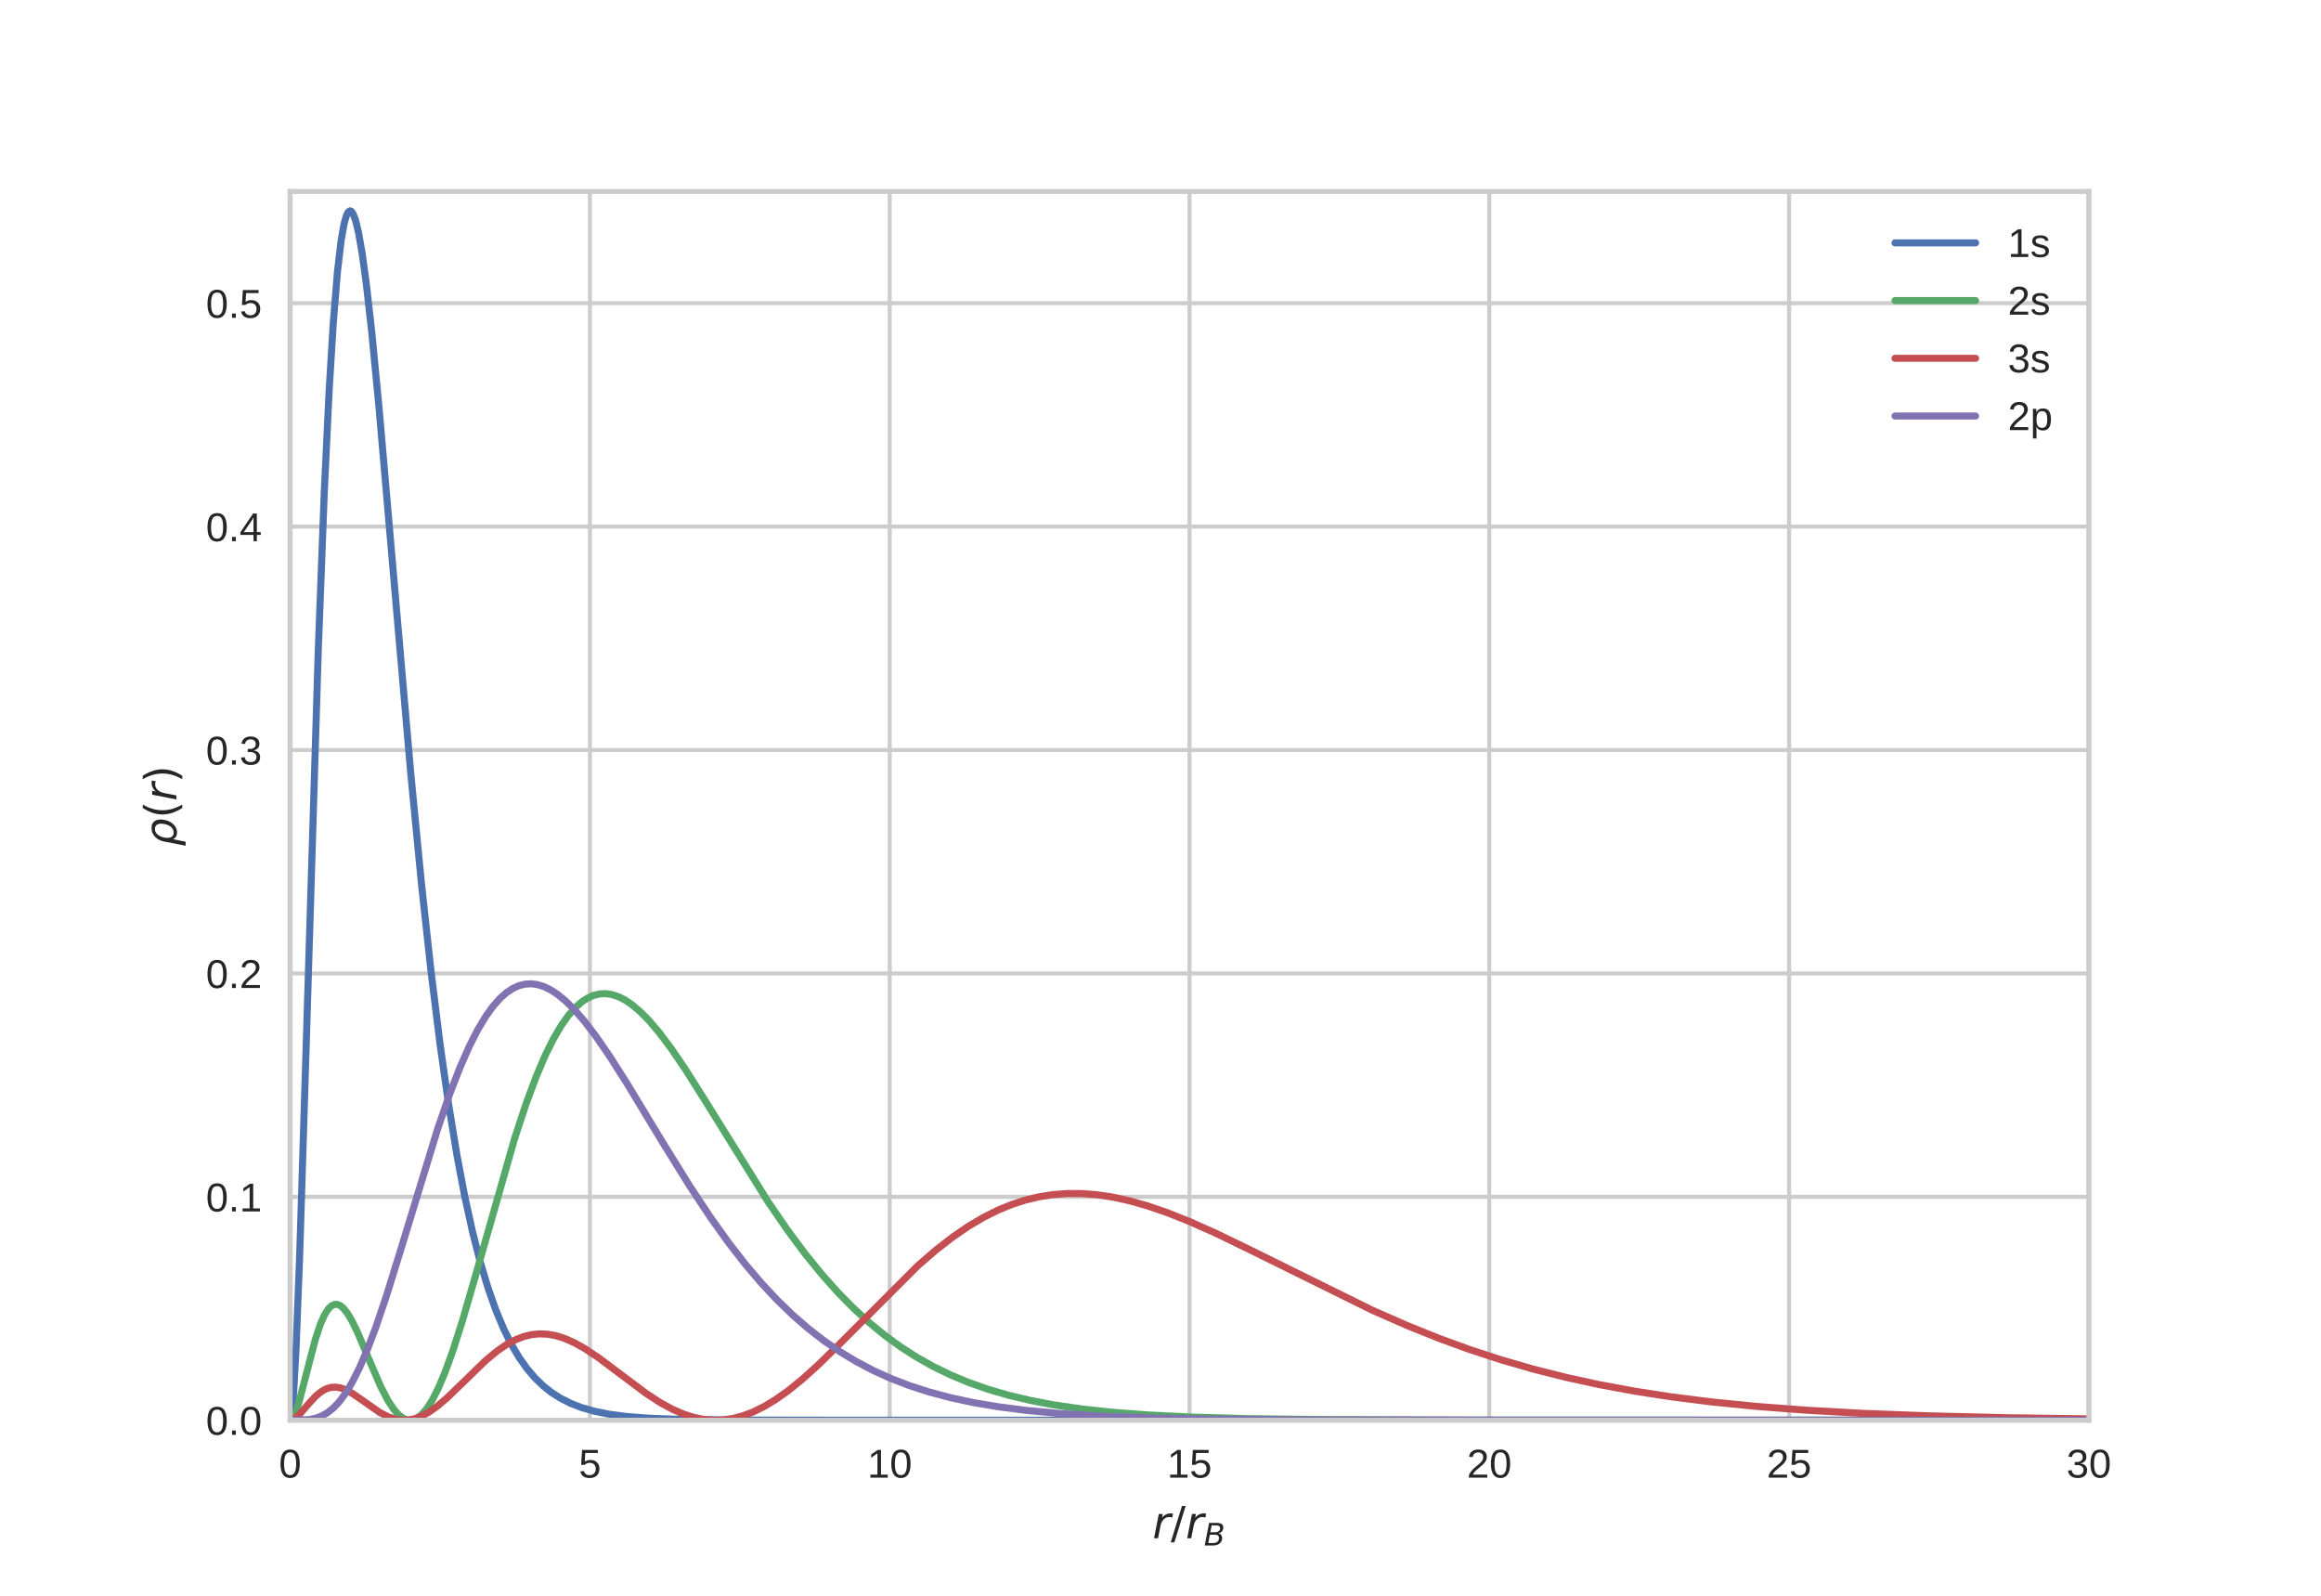 <?xml version="1.0" encoding="utf-8" standalone="no"?>
<!DOCTYPE svg PUBLIC "-//W3C//DTD SVG 1.1//EN"
  "http://www.w3.org/Graphics/SVG/1.1/DTD/svg11.dtd">
<!-- Created with matplotlib (http://matplotlib.org/) -->
<svg height="316.8pt" version="1.1" viewBox="0 0 460.8 316.8" width="460.8pt" xmlns="http://www.w3.org/2000/svg" xmlns:xlink="http://www.w3.org/1999/xlink">
 <defs>
  <style type="text/css">
*{stroke-linecap:butt;stroke-linejoin:round;}
  </style>
 </defs>
 <g id="figure_1">
  <g id="patch_1">
   <path d="M 0 316.8 
L 460.8 316.8 
L 460.8 0 
L 0 0 
z
" style="fill:#ffffff;"/>
  </g>
  <g id="axes_1">
   <g id="patch_2">
    <path d="M 57.6 281.952 
L 414.72 281.952 
L 414.72 38.016 
L 57.6 38.016 
z
" style="fill:#ffffff;"/>
   </g>
   <g id="matplotlib.axis_1">
    <g id="xtick_1">
     <g id="line2d_1">
      <path clip-path="url(#p9a86a584d2)" d="M 57.6 281.952 
L 57.6 38.016 
" style="fill:none;stroke:#cccccc;stroke-linecap:round;stroke-width:0.8;"/>
     </g>
     <g id="line2d_2"/>
     <g id="text_1">
      <!-- 0 -->
      <defs>
       <path d="M 51.703 34.422 
Q 51.703 17.188 45.625 8.094 
Q 39.547 -0.984 27.688 -0.984 
Q 15.828 -0.984 9.859 8.047 
Q 3.906 17.094 3.906 34.422 
Q 3.906 52.156 9.688 60.984 
Q 15.484 69.828 27.984 69.828 
Q 40.141 69.828 45.922 60.891 
Q 51.703 51.953 51.703 34.422 
z
M 42.781 34.422 
Q 42.781 49.312 39.328 56 
Q 35.891 62.703 27.984 62.703 
Q 19.875 62.703 16.328 56.109 
Q 12.797 49.516 12.797 34.422 
Q 12.797 19.781 16.375 12.984 
Q 19.969 6.203 27.781 6.203 
Q 35.547 6.203 39.156 13.125 
Q 42.781 20.062 42.781 34.422 
z
" id="LiberationSans-30"/>
      </defs>
      <g style="fill:#262626;" transform="translate(55.376 293.349)scale(0.08 -0.08)">
       <use xlink:href="#LiberationSans-30"/>
      </g>
     </g>
    </g>
    <g id="xtick_2">
     <g id="line2d_3">
      <path clip-path="url(#p9a86a584d2)" d="M 117.12 281.952 
L 117.12 38.016 
" style="fill:none;stroke:#cccccc;stroke-linecap:round;stroke-width:0.8;"/>
     </g>
     <g id="line2d_4"/>
     <g id="text_2">
      <!-- 5 -->
      <defs>
       <path d="M 51.422 22.406 
Q 51.422 11.531 44.953 5.266 
Q 38.484 -0.984 27 -0.984 
Q 17.391 -0.984 11.469 3.219 
Q 5.562 7.422 4 15.375 
L 12.891 16.406 
Q 15.672 6.203 27.203 6.203 
Q 34.281 6.203 38.281 10.469 
Q 42.281 14.75 42.281 22.219 
Q 42.281 28.719 38.25 32.719 
Q 34.234 36.719 27.391 36.719 
Q 23.828 36.719 20.75 35.594 
Q 17.672 34.469 14.594 31.781 
L 6 31.781 
L 8.297 68.797 
L 47.406 68.797 
L 47.406 61.328 
L 16.312 61.328 
L 14.984 39.5 
Q 20.703 43.891 29.203 43.891 
Q 39.359 43.891 45.391 37.938 
Q 51.422 31.984 51.422 22.406 
z
" id="LiberationSans-35"/>
      </defs>
      <g style="fill:#262626;" transform="translate(114.896 293.349)scale(0.08 -0.08)">
       <use xlink:href="#LiberationSans-35"/>
      </g>
     </g>
    </g>
    <g id="xtick_3">
     <g id="line2d_5">
      <path clip-path="url(#p9a86a584d2)" d="M 176.64 281.952 
L 176.64 38.016 
" style="fill:none;stroke:#cccccc;stroke-linecap:round;stroke-width:0.8;"/>
     </g>
     <g id="line2d_6"/>
     <g id="text_3">
      <!-- 10 -->
      <defs>
       <path d="M 7.625 0 
L 7.625 7.469 
L 25.141 7.469 
L 25.141 60.406 
L 9.625 49.312 
L 9.625 57.625 
L 25.875 68.797 
L 33.984 68.797 
L 33.984 7.469 
L 50.734 7.469 
L 50.734 0 
z
" id="LiberationSans-31"/>
      </defs>
      <g style="fill:#262626;" transform="translate(172.191 293.349)scale(0.08 -0.08)">
       <use xlink:href="#LiberationSans-31"/>
       <use x="55.615" xlink:href="#LiberationSans-30"/>
      </g>
     </g>
    </g>
    <g id="xtick_4">
     <g id="line2d_7">
      <path clip-path="url(#p9a86a584d2)" d="M 236.16 281.952 
L 236.16 38.016 
" style="fill:none;stroke:#cccccc;stroke-linecap:round;stroke-width:0.8;"/>
     </g>
     <g id="line2d_8"/>
     <g id="text_4">
      <!-- 15 -->
      <g style="fill:#262626;" transform="translate(231.711 293.349)scale(0.08 -0.08)">
       <use xlink:href="#LiberationSans-31"/>
       <use x="55.615" xlink:href="#LiberationSans-35"/>
      </g>
     </g>
    </g>
    <g id="xtick_5">
     <g id="line2d_9">
      <path clip-path="url(#p9a86a584d2)" d="M 295.68 281.952 
L 295.68 38.016 
" style="fill:none;stroke:#cccccc;stroke-linecap:round;stroke-width:0.8;"/>
     </g>
     <g id="line2d_10"/>
     <g id="text_5">
      <!-- 20 -->
      <defs>
       <path d="M 5.031 0 
L 5.031 6.203 
Q 7.516 11.922 11.109 16.281 
Q 14.703 20.656 18.656 24.188 
Q 22.609 27.734 26.484 30.766 
Q 30.375 33.797 33.5 36.812 
Q 36.625 39.844 38.547 43.156 
Q 40.484 46.484 40.484 50.688 
Q 40.484 56.344 37.156 59.469 
Q 33.844 62.594 27.938 62.594 
Q 22.312 62.594 18.672 59.547 
Q 15.047 56.5 14.406 50.984 
L 5.422 51.812 
Q 6.391 60.062 12.422 64.938 
Q 18.453 69.828 27.938 69.828 
Q 38.328 69.828 43.922 64.922 
Q 49.516 60.016 49.516 50.984 
Q 49.516 46.969 47.672 43.016 
Q 45.844 39.062 42.234 35.109 
Q 38.625 31.156 28.422 22.859 
Q 22.797 18.266 19.469 14.578 
Q 16.156 10.891 14.703 7.469 
L 50.594 7.469 
L 50.594 0 
z
" id="LiberationSans-32"/>
      </defs>
      <g style="fill:#262626;" transform="translate(291.231 293.349)scale(0.08 -0.08)">
       <use xlink:href="#LiberationSans-32"/>
       <use x="55.615" xlink:href="#LiberationSans-30"/>
      </g>
     </g>
    </g>
    <g id="xtick_6">
     <g id="line2d_11">
      <path clip-path="url(#p9a86a584d2)" d="M 355.2 281.952 
L 355.2 38.016 
" style="fill:none;stroke:#cccccc;stroke-linecap:round;stroke-width:0.8;"/>
     </g>
     <g id="line2d_12"/>
     <g id="text_6">
      <!-- 25 -->
      <g style="fill:#262626;" transform="translate(350.751 293.349)scale(0.08 -0.08)">
       <use xlink:href="#LiberationSans-32"/>
       <use x="55.615" xlink:href="#LiberationSans-35"/>
      </g>
     </g>
    </g>
    <g id="xtick_7">
     <g id="line2d_13">
      <path clip-path="url(#p9a86a584d2)" d="M 414.72 281.952 
L 414.72 38.016 
" style="fill:none;stroke:#cccccc;stroke-linecap:round;stroke-width:0.8;"/>
     </g>
     <g id="line2d_14"/>
     <g id="text_7">
      <!-- 30 -->
      <defs>
       <path d="M 51.219 19 
Q 51.219 9.469 45.156 4.234 
Q 39.109 -0.984 27.875 -0.984 
Q 17.438 -0.984 11.203 3.734 
Q 4.984 8.453 3.812 17.672 
L 12.891 18.5 
Q 14.656 6.297 27.875 6.297 
Q 34.516 6.297 38.297 9.562 
Q 42.094 12.844 42.094 19.281 
Q 42.094 24.906 37.766 28.047 
Q 33.453 31.203 25.297 31.203 
L 20.312 31.203 
L 20.312 38.812 
L 25.094 38.812 
Q 32.328 38.812 36.297 41.969 
Q 40.281 45.125 40.281 50.688 
Q 40.281 56.203 37.031 59.391 
Q 33.797 62.594 27.391 62.594 
Q 21.578 62.594 17.984 59.609 
Q 14.406 56.641 13.812 51.219 
L 4.984 51.906 
Q 5.953 60.359 11.984 65.094 
Q 18.016 69.828 27.484 69.828 
Q 37.844 69.828 43.578 65.016 
Q 49.312 60.203 49.312 51.609 
Q 49.312 45.016 45.625 40.891 
Q 41.938 36.766 34.906 35.297 
L 34.906 35.109 
Q 42.625 34.281 46.922 29.938 
Q 51.219 25.594 51.219 19 
z
" id="LiberationSans-33"/>
      </defs>
      <g style="fill:#262626;" transform="translate(410.271 293.349)scale(0.08 -0.08)">
       <use xlink:href="#LiberationSans-33"/>
       <use x="55.615" xlink:href="#LiberationSans-30"/>
      </g>
     </g>
    </g>
    <g id="text_8">
     <!-- $r/r_B$ -->
     <defs>
      <path d="M 44.578 46.391 
Q 43.219 47.125 41.453 47.516 
Q 39.703 47.906 37.703 47.906 
Q 30.516 47.906 25.141 42.453 
Q 19.781 37.016 18.016 27.875 
L 12.5 0 
L 3.516 0 
L 14.203 54.688 
L 23.188 54.688 
L 21.484 46.188 
Q 25.047 50.922 30 53.453 
Q 34.969 56 40.578 56 
Q 42.047 56 43.453 55.828 
Q 44.875 55.672 46.297 55.281 
z
" id="DejaVuSans-Oblique-72"/>
      <path d="M 25.391 72.906 
L 33.688 72.906 
L 8.297 -9.281 
L 0 -9.281 
z
" id="DejaVuSans-2f"/>
      <path d="M 16.891 72.906 
L 42.094 72.906 
Q 52.344 72.906 57.422 69.094 
Q 62.5 65.281 62.5 57.625 
Q 62.5 50.594 58.125 45.484 
Q 53.766 40.375 46.688 39.312 
Q 52.734 37.938 55.766 34.078 
Q 58.797 30.219 58.797 23.781 
Q 58.797 12.797 50.656 6.391 
Q 42.531 0 28.422 0 
L 2.688 0 
z
M 19.281 34.812 
L 14.109 8.109 
L 29.984 8.109 
Q 38.922 8.109 43.75 12.203 
Q 48.578 16.312 48.578 23.781 
Q 48.578 29.547 45.375 32.172 
Q 42.188 34.812 35.109 34.812 
z
M 25.094 64.797 
L 20.797 42.828 
L 35.5 42.828 
Q 43.359 42.828 47.781 46.234 
Q 52.203 49.656 52.203 55.719 
Q 52.203 60.453 49.219 62.625 
Q 46.234 64.797 39.703 64.797 
z
" id="DejaVuSans-Oblique-42"/>
     </defs>
     <g style="fill:#262626;" transform="translate(228.812 305.387)scale(0.088 -0.088)">
      <use transform="translate(0 0.094)" xlink:href="#DejaVuSans-Oblique-72"/>
      <use transform="translate(41.113 0.094)" xlink:href="#DejaVuSans-2f"/>
      <use transform="translate(74.805 0.094)" xlink:href="#DejaVuSans-Oblique-72"/>
      <use transform="translate(115.918 -16.312)scale(0.7)" xlink:href="#DejaVuSans-Oblique-42"/>
     </g>
    </g>
   </g>
   <g id="matplotlib.axis_2">
    <g id="ytick_1">
     <g id="line2d_15">
      <path clip-path="url(#p9a86a584d2)" d="M 57.6 281.952 
L 414.72 281.952 
" style="fill:none;stroke:#cccccc;stroke-linecap:round;stroke-width:0.8;"/>
     </g>
     <g id="line2d_16"/>
     <g id="text_9">
      <!-- 0.0 -->
      <defs>
       <path d="M 9.125 0 
L 9.125 10.688 
L 18.656 10.688 
L 18.656 0 
z
" id="LiberationSans-2e"/>
      </defs>
      <g style="fill:#262626;" transform="translate(40.88 284.851)scale(0.08 -0.08)">
       <use xlink:href="#LiberationSans-30"/>
       <use x="55.615" xlink:href="#LiberationSans-2e"/>
       <use x="83.398" xlink:href="#LiberationSans-30"/>
      </g>
     </g>
    </g>
    <g id="ytick_2">
     <g id="line2d_17">
      <path clip-path="url(#p9a86a584d2)" d="M 57.6 237.6 
L 414.72 237.6 
" style="fill:none;stroke:#cccccc;stroke-linecap:round;stroke-width:0.8;"/>
     </g>
     <g id="line2d_18"/>
     <g id="text_10">
      <!-- 0.1 -->
      <g style="fill:#262626;" transform="translate(40.88 240.499)scale(0.08 -0.08)">
       <use xlink:href="#LiberationSans-30"/>
       <use x="55.615" xlink:href="#LiberationSans-2e"/>
       <use x="83.398" xlink:href="#LiberationSans-31"/>
      </g>
     </g>
    </g>
    <g id="ytick_3">
     <g id="line2d_19">
      <path clip-path="url(#p9a86a584d2)" d="M 57.6 193.248 
L 414.72 193.248 
" style="fill:none;stroke:#cccccc;stroke-linecap:round;stroke-width:0.8;"/>
     </g>
     <g id="line2d_20"/>
     <g id="text_11">
      <!-- 0.2 -->
      <g style="fill:#262626;" transform="translate(40.88 196.147)scale(0.08 -0.08)">
       <use xlink:href="#LiberationSans-30"/>
       <use x="55.615" xlink:href="#LiberationSans-2e"/>
       <use x="83.398" xlink:href="#LiberationSans-32"/>
      </g>
     </g>
    </g>
    <g id="ytick_4">
     <g id="line2d_21">
      <path clip-path="url(#p9a86a584d2)" d="M 57.6 148.896 
L 414.72 148.896 
" style="fill:none;stroke:#cccccc;stroke-linecap:round;stroke-width:0.8;"/>
     </g>
     <g id="line2d_22"/>
     <g id="text_12">
      <!-- 0.3 -->
      <g style="fill:#262626;" transform="translate(40.88 151.795)scale(0.08 -0.08)">
       <use xlink:href="#LiberationSans-30"/>
       <use x="55.615" xlink:href="#LiberationSans-2e"/>
       <use x="83.398" xlink:href="#LiberationSans-33"/>
      </g>
     </g>
    </g>
    <g id="ytick_5">
     <g id="line2d_23">
      <path clip-path="url(#p9a86a584d2)" d="M 57.6 104.544 
L 414.72 104.544 
" style="fill:none;stroke:#cccccc;stroke-linecap:round;stroke-width:0.8;"/>
     </g>
     <g id="line2d_24"/>
     <g id="text_13">
      <!-- 0.4 -->
      <defs>
       <path d="M 43.016 15.578 
L 43.016 0 
L 34.719 0 
L 34.719 15.578 
L 2.297 15.578 
L 2.297 22.406 
L 33.797 68.797 
L 43.016 68.797 
L 43.016 22.516 
L 52.688 22.516 
L 52.688 15.578 
z
M 34.719 58.891 
Q 34.625 58.594 33.344 56.297 
Q 32.078 54 31.453 53.078 
L 13.812 27.094 
L 11.188 23.484 
L 10.406 22.516 
L 34.719 22.516 
z
" id="LiberationSans-34"/>
      </defs>
      <g style="fill:#262626;" transform="translate(40.88 107.443)scale(0.08 -0.08)">
       <use xlink:href="#LiberationSans-30"/>
       <use x="55.615" xlink:href="#LiberationSans-2e"/>
       <use x="83.398" xlink:href="#LiberationSans-34"/>
      </g>
     </g>
    </g>
    <g id="ytick_6">
     <g id="line2d_25">
      <path clip-path="url(#p9a86a584d2)" d="M 57.6 60.192 
L 414.72 60.192 
" style="fill:none;stroke:#cccccc;stroke-linecap:round;stroke-width:0.8;"/>
     </g>
     <g id="line2d_26"/>
     <g id="text_14">
      <!-- 0.5 -->
      <g style="fill:#262626;" transform="translate(40.88 63.091)scale(0.08 -0.08)">
       <use xlink:href="#LiberationSans-30"/>
       <use x="55.615" xlink:href="#LiberationSans-2e"/>
       <use x="83.398" xlink:href="#LiberationSans-35"/>
      </g>
     </g>
    </g>
    <g id="text_15">
     <!-- $\rho(r)$ -->
     <defs>
      <path d="M 18.797 44.922 
Q 22.703 49.906 30.953 54.297 
Q 34.188 56 43.062 56 
Q 53.031 56 57.719 48.094 
Q 62.406 40.188 59.906 27.297 
Q 57.375 14.406 49.609 6.484 
Q 41.844 -1.422 31.891 -1.422 
Q 25.875 -1.422 22.016 0.984 
Q 18.172 3.328 16.312 8.203 
L 10.641 -20.797 
L 1.609 -20.797 
L 10.891 26.812 
Q 13.094 38.094 18.797 44.922 
z
M 50.594 27.297 
Q 52.484 37.203 49.516 42.875 
Q 46.531 48.484 39.406 48.484 
Q 32.281 48.484 27.094 42.875 
Q 21.922 37.203 20.016 27.297 
Q 18.062 17.391 21.047 11.719 
Q 24.031 6.109 31.156 6.109 
Q 38.281 6.109 43.453 11.719 
Q 48.641 17.391 50.594 27.297 
z
" id="DejaVuSans-Oblique-3c1"/>
      <path d="M 31 75.875 
Q 24.469 64.656 21.281 53.656 
Q 18.109 42.672 18.109 31.391 
Q 18.109 20.125 21.312 9.062 
Q 24.516 -2 31 -13.188 
L 23.188 -13.188 
Q 15.875 -1.703 12.234 9.375 
Q 8.594 20.453 8.594 31.391 
Q 8.594 42.281 12.203 53.312 
Q 15.828 64.359 23.188 75.875 
z
" id="DejaVuSans-28"/>
      <path d="M 8.016 75.875 
L 15.828 75.875 
Q 23.141 64.359 26.781 53.312 
Q 30.422 42.281 30.422 31.391 
Q 30.422 20.453 26.781 9.375 
Q 23.141 -1.703 15.828 -13.188 
L 8.016 -13.188 
Q 14.5 -2 17.703 9.062 
Q 20.906 20.125 20.906 31.391 
Q 20.906 42.672 17.703 53.656 
Q 14.5 64.656 8.016 75.875 
z
" id="DejaVuSans-29"/>
     </defs>
     <g style="fill:#262626;" transform="translate(35.032 168.036)rotate(-90)scale(0.088 -0.088)">
      <use transform="translate(0 0.125)" xlink:href="#DejaVuSans-Oblique-3c1"/>
      <use transform="translate(63.477 0.125)" xlink:href="#DejaVuSans-28"/>
      <use transform="translate(102.49 0.125)" xlink:href="#DejaVuSans-Oblique-72"/>
      <use transform="translate(143.604 0.125)" xlink:href="#DejaVuSans-29"/>
     </g>
    </g>
   </g>
   <g id="line2d_27">
    <path clip-path="url(#p9a86a584d2)" d="M 57.6 281.952 
L 57.719 281.778 
L 57.957 280.447 
L 58.314 276.284 
L 58.791 267.418 
L 59.505 248.954 
L 60.696 210.617 
L 63.197 128.813 
L 64.388 97.556 
L 65.34 77.628 
L 66.174 64.013 
L 67.007 53.864 
L 67.722 47.77 
L 68.317 44.401 
L 68.793 42.746 
L 69.151 42.072 
L 69.508 41.856 
L 69.746 41.954 
L 70.103 42.445 
L 70.58 43.699 
L 71.175 46.148 
L 71.89 50.228 
L 72.723 56.323 
L 73.795 65.847 
L 75.224 80.651 
L 77.605 108.106 
L 81.535 153.361 
L 83.678 175.462 
L 85.584 192.923 
L 87.37 207.316 
L 89.037 219.055 
L 90.704 229.245 
L 92.252 237.426 
L 93.8 244.488 
L 95.348 250.544 
L 96.896 255.71 
L 98.444 260.095 
L 99.992 263.799 
L 101.54 266.915 
L 103.088 269.528 
L 104.636 271.71 
L 106.185 273.527 
L 107.852 275.141 
L 109.519 276.458 
L 111.305 277.597 
L 113.329 278.615 
L 115.473 279.441 
L 117.973 280.157 
L 120.831 280.734 
L 124.285 281.194 
L 128.691 281.541 
L 134.764 281.777 
L 144.647 281.91 
L 169.654 281.951 
L 414.72 281.952 
L 414.72 281.952 
" style="fill:none;stroke:#4c72b0;stroke-linecap:round;stroke-width:1.4;"/>
   </g>
   <g id="line2d_28">
    <path clip-path="url(#p9a86a584d2)" d="M 57.6 281.952 
L 57.838 281.867 
L 58.195 281.45 
L 58.672 280.454 
L 59.386 278.275 
L 60.577 273.684 
L 62.601 265.905 
L 63.673 262.723 
L 64.507 260.892 
L 65.221 259.802 
L 65.816 259.23 
L 66.412 258.955 
L 67.007 258.962 
L 67.603 259.23 
L 68.198 259.737 
L 68.913 260.624 
L 69.865 262.203 
L 71.056 264.653 
L 73.08 269.453 
L 75.581 275.26 
L 77.01 278.012 
L 78.201 279.817 
L 79.153 280.886 
L 79.987 281.526 
L 80.821 281.879 
L 81.535 281.949 
L 82.249 281.802 
L 82.964 281.441 
L 83.798 280.754 
L 84.75 279.629 
L 85.822 277.95 
L 87.013 275.611 
L 88.323 272.519 
L 89.871 268.264 
L 91.776 262.317 
L 94.277 253.715 
L 102.136 226.134 
L 104.398 219.254 
L 106.423 213.799 
L 108.209 209.602 
L 109.876 206.237 
L 111.424 203.601 
L 112.853 201.587 
L 114.163 200.091 
L 115.473 198.922 
L 116.664 198.136 
L 117.854 197.604 
L 119.045 197.317 
L 120.236 197.261 
L 121.427 197.426 
L 122.737 197.847 
L 124.046 198.502 
L 125.475 199.461 
L 127.023 200.761 
L 128.81 202.561 
L 130.834 204.935 
L 133.216 208.098 
L 136.074 212.294 
L 139.884 218.322 
L 152.507 238.613 
L 156.317 244.16 
L 159.77 248.806 
L 163.105 252.92 
L 166.32 256.532 
L 169.416 259.682 
L 172.512 262.52 
L 175.608 265.06 
L 178.704 267.32 
L 181.919 269.391 
L 185.253 271.269 
L 188.707 272.951 
L 192.279 274.44 
L 196.09 275.781 
L 200.138 276.965 
L 204.544 278.015 
L 209.308 278.918 
L 214.666 279.701 
L 220.739 280.358 
L 227.884 280.899 
L 236.577 281.323 
L 247.77 281.633 
L 263.727 281.834 
L 291.949 281.933 
L 396.263 281.952 
L 414.72 281.952 
L 414.72 281.952 
" style="fill:none;stroke:#55a868;stroke-linecap:round;stroke-width:1.4;"/>
   </g>
   <g id="line2d_29">
    <path clip-path="url(#p9a86a584d2)" d="M 57.6 281.952 
L 58.076 281.855 
L 58.672 281.508 
L 59.505 280.74 
L 61.172 278.8 
L 62.72 277.129 
L 63.792 276.255 
L 64.745 275.724 
L 65.697 275.436 
L 66.65 275.38 
L 67.603 275.535 
L 68.674 275.925 
L 69.984 276.64 
L 71.89 277.957 
L 75.343 280.374 
L 77.01 281.24 
L 78.439 281.727 
L 79.749 281.935 
L 81.059 281.905 
L 82.369 281.638 
L 83.678 281.145 
L 85.107 280.372 
L 86.775 279.202 
L 88.799 277.481 
L 91.657 274.717 
L 96.42 270.094 
L 98.682 268.22 
L 100.588 266.914 
L 102.374 265.957 
L 104.041 265.317 
L 105.589 264.949 
L 107.137 264.801 
L 108.685 264.866 
L 110.352 265.164 
L 112.138 265.725 
L 114.044 266.57 
L 116.187 267.774 
L 118.807 269.524 
L 122.498 272.292 
L 128.333 276.665 
L 131.191 278.516 
L 133.573 279.807 
L 135.716 280.733 
L 137.741 281.378 
L 139.765 281.787 
L 141.67 281.946 
L 143.576 281.885 
L 145.481 281.604 
L 147.505 281.07 
L 149.53 280.302 
L 151.673 279.248 
L 153.935 277.889 
L 156.436 276.121 
L 159.175 273.911 
L 162.39 271.02 
L 166.439 267.061 
L 182.276 251.225 
L 185.849 248.143 
L 189.183 245.559 
L 192.279 243.442 
L 195.256 241.681 
L 198.114 240.252 
L 200.853 239.127 
L 203.592 238.239 
L 206.331 237.585 
L 209.069 237.157 
L 211.927 236.942 
L 214.785 236.951 
L 217.762 237.182 
L 220.858 237.644 
L 224.192 238.369 
L 227.765 239.378 
L 231.695 240.724 
L 236.1 242.476 
L 241.34 244.81 
L 248.128 248.1 
L 272.42 260.098 
L 279.326 263.134 
L 285.757 265.72 
L 291.949 267.973 
L 298.141 269.992 
L 304.452 271.814 
L 310.883 273.437 
L 317.551 274.889 
L 324.577 276.188 
L 331.96 277.327 
L 339.938 278.331 
L 348.75 279.21 
L 358.514 279.955 
L 369.589 280.573 
L 382.688 281.073 
L 398.763 281.455 
L 414.72 281.675 
L 414.72 281.675 
" style="fill:none;stroke:#c44e52;stroke-linecap:round;stroke-width:1.4;"/>
   </g>
   <g id="line2d_30">
    <path clip-path="url(#p9a86a584d2)" d="M 57.6 281.952 
L 61.172 281.841 
L 62.601 281.574 
L 63.792 281.148 
L 64.983 280.481 
L 66.174 279.532 
L 67.365 278.268 
L 68.555 276.671 
L 69.865 274.519 
L 71.294 271.708 
L 72.842 268.147 
L 74.628 263.443 
L 76.772 257.113 
L 79.63 247.891 
L 86.894 224.102 
L 89.275 217.208 
L 91.3 211.974 
L 93.205 207.651 
L 94.872 204.387 
L 96.42 201.806 
L 97.849 199.814 
L 99.278 198.196 
L 100.588 197.037 
L 101.898 196.181 
L 103.088 195.659 
L 104.279 195.371 
L 105.47 195.308 
L 106.661 195.459 
L 107.971 195.86 
L 109.281 196.49 
L 110.71 197.42 
L 112.258 198.688 
L 114.044 200.453 
L 116.068 202.791 
L 118.331 205.758 
L 121.069 209.737 
L 124.642 215.36 
L 131.548 226.772 
L 137.026 235.599 
L 141.075 241.705 
L 144.647 246.699 
L 147.981 250.988 
L 151.197 254.77 
L 154.293 258.082 
L 157.389 261.076 
L 160.485 263.764 
L 163.581 266.164 
L 166.796 268.37 
L 170.011 270.309 
L 173.345 272.062 
L 176.799 273.629 
L 180.49 275.056 
L 184.42 276.33 
L 188.588 277.444 
L 193.113 278.421 
L 198.114 279.27 
L 203.711 279.993 
L 210.141 280.596 
L 217.881 281.089 
L 227.408 281.464 
L 240.149 281.728 
L 259.559 281.886 
L 300.523 281.948 
L 414.72 281.952 
L 414.72 281.952 
" style="fill:none;stroke:#8172b2;stroke-linecap:round;stroke-width:1.4;"/>
   </g>
   <g id="patch_3">
    <path d="M 57.6 281.952 
L 57.6 38.016 
" style="fill:none;stroke:#cccccc;stroke-linecap:square;stroke-linejoin:miter;"/>
   </g>
   <g id="patch_4">
    <path d="M 414.72 281.952 
L 414.72 38.016 
" style="fill:none;stroke:#cccccc;stroke-linecap:square;stroke-linejoin:miter;"/>
   </g>
   <g id="patch_5">
    <path d="M 57.6 281.952 
L 414.72 281.952 
" style="fill:none;stroke:#cccccc;stroke-linecap:square;stroke-linejoin:miter;"/>
   </g>
   <g id="patch_6">
    <path d="M 57.6 38.016 
L 414.72 38.016 
" style="fill:none;stroke:#cccccc;stroke-linecap:square;stroke-linejoin:miter;"/>
   </g>
   <g id="legend_1">
    <g id="line2d_31">
     <path d="M 376.223 48.214 
L 392.223 48.214 
" style="fill:none;stroke:#4c72b0;stroke-linecap:round;stroke-width:1.4;"/>
    </g>
    <g id="line2d_32"/>
    <g id="text_16">
     <!-- 1s -->
     <defs>
      <path d="M 46.391 14.594 
Q 46.391 7.125 40.75 3.062 
Q 35.109 -0.984 24.953 -0.984 
Q 15.094 -0.984 9.734 2.266 
Q 4.391 5.516 2.781 12.406 
L 10.547 13.922 
Q 11.672 9.672 15.188 7.688 
Q 18.703 5.719 24.953 5.719 
Q 31.641 5.719 34.734 7.766 
Q 37.844 9.812 37.844 13.922 
Q 37.844 17.047 35.688 19 
Q 33.547 20.953 28.766 22.219 
L 22.469 23.875 
Q 14.891 25.828 11.688 27.703 
Q 8.5 29.594 6.688 32.281 
Q 4.891 34.969 4.891 38.875 
Q 4.891 46.094 10.031 49.875 
Q 15.188 53.656 25.047 53.656 
Q 33.797 53.656 38.938 50.578 
Q 44.094 47.516 45.453 40.719 
L 37.547 39.75 
Q 36.812 43.266 33.609 45.141 
Q 30.422 47.016 25.047 47.016 
Q 19.094 47.016 16.25 45.203 
Q 13.422 43.406 13.422 39.75 
Q 13.422 37.5 14.594 36.031 
Q 15.766 34.578 18.062 33.547 
Q 20.359 32.516 27.734 30.719 
Q 34.719 28.953 37.797 27.469 
Q 40.875 25.984 42.656 24.172 
Q 44.438 22.359 45.406 19.984 
Q 46.391 17.625 46.391 14.594 
z
" id="LiberationSans-73"/>
     </defs>
     <g style="fill:#262626;" transform="translate(398.623 51.014)scale(0.08 -0.08)">
      <use xlink:href="#LiberationSans-31"/>
      <use x="55.615" xlink:href="#LiberationSans-73"/>
     </g>
    </g>
    <g id="line2d_33">
     <path d="M 376.223 59.671 
L 392.223 59.671 
" style="fill:none;stroke:#55a868;stroke-linecap:round;stroke-width:1.4;"/>
    </g>
    <g id="line2d_34"/>
    <g id="text_17">
     <!-- 2s -->
     <g style="fill:#262626;" transform="translate(398.623 62.471)scale(0.08 -0.08)">
      <use xlink:href="#LiberationSans-32"/>
      <use x="55.615" xlink:href="#LiberationSans-73"/>
     </g>
    </g>
    <g id="line2d_35">
     <path d="M 376.223 71.129 
L 392.223 71.129 
" style="fill:none;stroke:#c44e52;stroke-linecap:round;stroke-width:1.4;"/>
    </g>
    <g id="line2d_36"/>
    <g id="text_18">
     <!-- 3s -->
     <g style="fill:#262626;" transform="translate(398.623 73.928)scale(0.08 -0.08)">
      <use xlink:href="#LiberationSans-33"/>
      <use x="55.615" xlink:href="#LiberationSans-73"/>
     </g>
    </g>
    <g id="line2d_37">
     <path d="M 376.223 82.586 
L 392.223 82.586 
" style="fill:none;stroke:#8172b2;stroke-linecap:round;stroke-width:1.4;"/>
    </g>
    <g id="line2d_38"/>
    <g id="text_19">
     <!-- 2p -->
     <defs>
      <path d="M 51.422 26.656 
Q 51.422 -0.984 31.984 -0.984 
Q 19.781 -0.984 15.578 8.203 
L 15.328 8.203 
Q 15.531 7.812 15.531 -0.094 
L 15.531 -20.75 
L 6.734 -20.75 
L 6.734 42.047 
Q 6.734 50.203 6.453 52.828 
L 14.938 52.828 
Q 14.984 52.641 15.078 51.438 
Q 15.188 50.25 15.312 47.75 
Q 15.438 45.266 15.438 44.344 
L 15.625 44.344 
Q 17.969 49.219 21.828 51.484 
Q 25.688 53.766 31.984 53.766 
Q 41.75 53.766 46.578 47.219 
Q 51.422 40.672 51.422 26.656 
z
M 42.188 26.469 
Q 42.188 37.5 39.203 42.234 
Q 36.234 46.969 29.734 46.969 
Q 24.516 46.969 21.562 44.766 
Q 18.609 42.578 17.062 37.906 
Q 15.531 33.25 15.531 25.781 
Q 15.531 15.375 18.844 10.438 
Q 22.172 5.516 29.641 5.516 
Q 36.188 5.516 39.188 10.328 
Q 42.188 15.141 42.188 26.469 
z
" id="LiberationSans-70"/>
     </defs>
     <g style="fill:#262626;" transform="translate(398.623 85.386)scale(0.08 -0.08)">
      <use xlink:href="#LiberationSans-32"/>
      <use x="55.615" xlink:href="#LiberationSans-70"/>
     </g>
    </g>
   </g>
  </g>
 </g>
 <defs>
  <clipPath id="p9a86a584d2">
   <rect height="243.936" width="357.12" x="57.6" y="38.016"/>
  </clipPath>
 </defs>
</svg>
